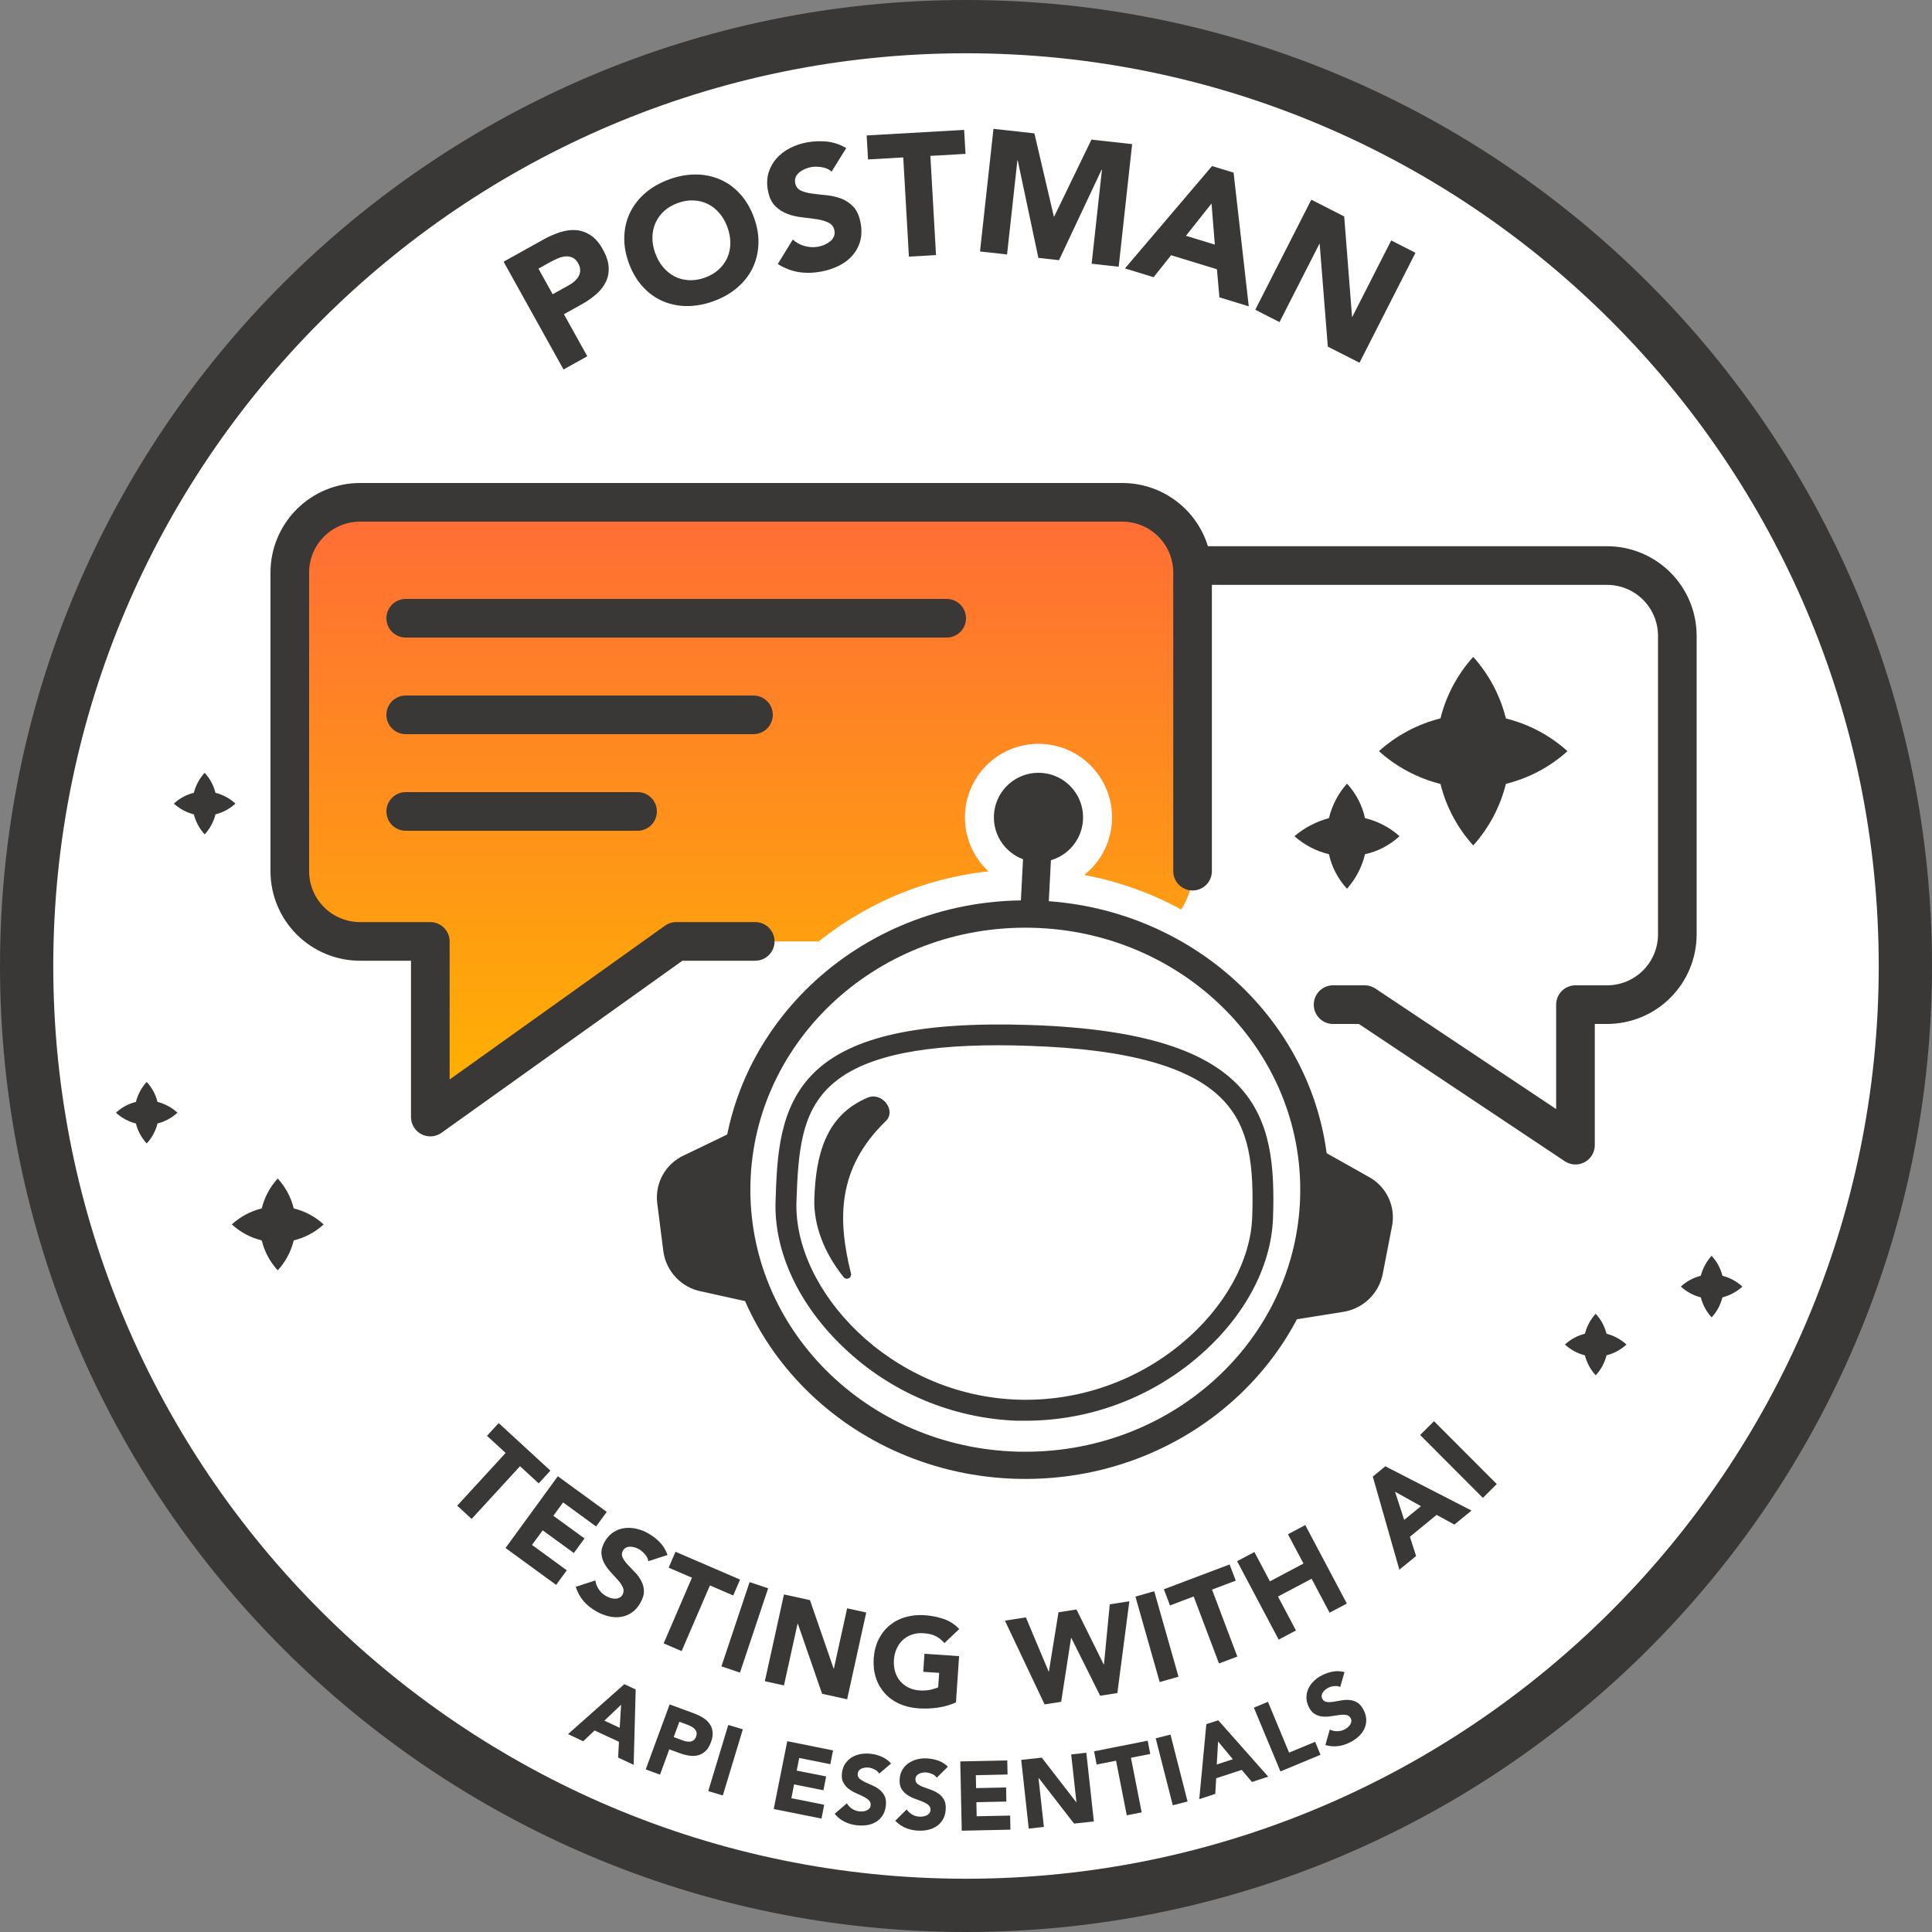 <svg contentScriptType="text/ecmascript" fill="none" xmlns:openbadges="http://openbadges.org" width="100" xmlns:xlink="http://www.w3.org/1999/xlink" zoomAndPan="magnify" contentStyleType="text/css" height="100" viewBox="0 0 100 100" preserveAspectRatio="xMidYMid meet" xmlns="http://www.w3.org/2000/svg" version="1.0"><rect x="0" y="0" width="100" height="100" fill="#808080" stroke="none"/><openbadges:assertion baked-at="2025-05-28T23:56:43.287Z[UTC]" baked-by="BadgrPro" verify="https://api.badgr.io/public/assertions/E8dxLumrS-aYAAjjPT4_JQ"><![CDATA[{"type":"Assertion","id":"https://api.badgr.io/public/assertions/E8dxLumrS-aYAAjjPT4_JQ","@context":"https://w3id.org/openbadges/v2","recipient":{"type":"email","salt":"9OcwDvkkruC0eK1D","hashed":true,"identity":"sha256$e98bca92a8ff7c07384d83f0e953f6f007aaad6208f35c788cff53bd4844d8d3"},"badge":"https://api.badgr.io/public/badges/vfqdkmIyT_mpGtIgiN-5bA","issuedOn":null,"image":{"id":"https://api.badgr.io/public/assertions/E8dxLumrS-aYAAjjPT4_JQ/image","caption":null},"evidence":[],"narrative":"Complete the exercise in the API Essentials: Mastering Testing and Collaboration with AI in Postman module","expires":null,"revoked":false,"revocationReason":null,"verification":{"type":"HostedBadge","verificationProperty":null,"startsWith":null,"allowedOrigins":null,"url":null,"creator":null}}]]></openbadges:assertion>
<circle fill="white" r="49" cx="50" cy="50"/>
<path fill="#3A3836" d="M50 100C22.431 100 0 77.587 0 50C0 22.413 22.431 0 50 0C77.569 0 100 22.431 100 50C100 77.569 77.587 100 50 100ZM50 2.757C23.953 2.757 2.757 23.953 2.757 50C2.757 76.046 23.95 97.243 50 97.243C76.05 97.243 97.243 76.05 97.243 50C97.243 23.95 76.05 2.757 50 2.757Z"/>
<path fill="#3A3836" d="M26.064 13.546L28.139 12.392C28.428 12.229 28.717 12.107 29.002 12.016C29.287 11.926 29.565 11.89 29.828 11.912C30.092 11.934 30.341 12.024 30.575 12.179C30.81 12.334 31.019 12.576 31.203 12.908C31.384 13.232 31.485 13.536 31.503 13.813C31.521 14.091 31.474 14.351 31.362 14.582C31.25 14.817 31.084 15.03 30.864 15.224C30.644 15.419 30.384 15.6 30.088 15.762L29.189 16.264L30.398 18.44L29.168 19.125L26.064 13.543V13.546ZM28.608 15.228L29.428 14.773C29.54 14.712 29.641 14.643 29.731 14.564C29.821 14.485 29.893 14.398 29.947 14.304C30.001 14.21 30.03 14.106 30.03 13.99C30.03 13.875 29.998 13.752 29.922 13.622C29.843 13.482 29.745 13.384 29.633 13.334C29.518 13.283 29.399 13.261 29.269 13.272C29.139 13.283 29.009 13.316 28.876 13.373C28.742 13.431 28.619 13.492 28.5 13.554L27.869 13.904L28.605 15.228H28.608Z"/>
<path fill="#3A3836" d="M32.542 13.601C32.369 13.121 32.293 12.655 32.315 12.204C32.336 11.757 32.441 11.342 32.632 10.963C32.823 10.584 33.09 10.252 33.433 9.963C33.776 9.675 34.184 9.447 34.653 9.278C35.122 9.108 35.584 9.029 36.031 9.032C36.482 9.036 36.897 9.126 37.287 9.296C37.677 9.465 38.02 9.718 38.319 10.053C38.619 10.385 38.857 10.793 39.03 11.273C39.203 11.753 39.279 12.219 39.254 12.67C39.232 13.117 39.127 13.532 38.936 13.911C38.745 14.29 38.478 14.622 38.135 14.911C37.792 15.199 37.385 15.427 36.915 15.596C36.446 15.766 35.984 15.845 35.537 15.841C35.09 15.838 34.671 15.748 34.285 15.578C33.899 15.409 33.552 15.156 33.253 14.82C32.953 14.488 32.715 14.081 32.542 13.601ZM33.917 13.106C34.018 13.388 34.155 13.633 34.328 13.835C34.501 14.037 34.7 14.196 34.923 14.312C35.151 14.427 35.393 14.488 35.66 14.503C35.923 14.517 36.197 14.474 36.479 14.373C36.764 14.272 37.002 14.131 37.197 13.954C37.392 13.777 37.54 13.572 37.644 13.341C37.745 13.11 37.8 12.861 37.803 12.594C37.803 12.327 37.76 12.053 37.655 11.771C37.558 11.493 37.421 11.251 37.247 11.046C37.074 10.84 36.876 10.678 36.648 10.566C36.421 10.45 36.179 10.389 35.912 10.375C35.649 10.36 35.375 10.403 35.093 10.505C34.812 10.605 34.57 10.746 34.375 10.923C34.18 11.1 34.032 11.306 33.928 11.537C33.827 11.768 33.772 12.02 33.769 12.287C33.765 12.554 33.816 12.828 33.913 13.106H33.917Z"/>
<path fill="#3A3836" d="M43.046 8.881C42.909 8.762 42.736 8.682 42.53 8.653C42.325 8.621 42.137 8.621 41.967 8.653C41.866 8.671 41.765 8.704 41.664 8.747C41.563 8.79 41.469 8.848 41.383 8.913C41.296 8.982 41.235 9.061 41.191 9.155C41.148 9.249 41.137 9.353 41.159 9.472C41.195 9.66 41.293 9.794 41.455 9.866C41.617 9.942 41.812 9.992 42.04 10.021C42.267 10.05 42.512 10.079 42.776 10.104C43.035 10.129 43.288 10.187 43.53 10.274C43.772 10.364 43.981 10.505 44.165 10.696C44.349 10.887 44.475 11.168 44.544 11.533C44.609 11.883 44.602 12.197 44.522 12.482C44.443 12.767 44.306 13.016 44.118 13.229C43.93 13.442 43.696 13.619 43.418 13.756C43.14 13.893 42.841 13.994 42.516 14.055C42.108 14.131 41.718 14.142 41.347 14.084C40.975 14.026 40.611 13.886 40.257 13.666L41.036 12.399C41.213 12.561 41.419 12.673 41.657 12.738C41.892 12.8 42.126 12.81 42.357 12.767C42.469 12.745 42.581 12.713 42.689 12.662C42.801 12.616 42.895 12.554 42.978 12.486C43.061 12.417 43.122 12.334 43.162 12.24C43.202 12.146 43.212 12.045 43.191 11.934C43.155 11.746 43.054 11.609 42.888 11.526C42.722 11.443 42.523 11.385 42.288 11.349C42.054 11.313 41.805 11.28 41.534 11.251C41.264 11.223 41.011 11.165 40.766 11.075C40.52 10.984 40.307 10.847 40.123 10.663C39.939 10.479 39.813 10.212 39.748 9.862C39.683 9.527 39.698 9.216 39.781 8.938C39.867 8.661 40.004 8.412 40.192 8.199C40.38 7.986 40.614 7.809 40.885 7.668C41.159 7.527 41.448 7.43 41.755 7.372C42.108 7.307 42.462 7.293 42.812 7.329C43.162 7.369 43.49 7.481 43.8 7.665L43.046 8.881Z"/>
<path fill="#3A3836" d="M46.749 8.148L44.93 8.253L44.858 7.011L49.903 6.723L49.975 7.964L48.156 8.069L48.448 13.204L47.045 13.283L46.752 8.148H46.749Z"/>
<path fill="#3A3836" d="M51.425 6.669L53.54 6.903L54.547 11.208H54.565L56.492 7.228L58.599 7.459L57.903 13.806L56.503 13.651L57.037 8.783H57.019L54.814 13.467L53.746 13.348L52.678 8.303H52.66L52.125 13.171L50.725 13.016L51.422 6.669H51.425Z"/>
<path fill="#3A3836" d="M62.738 8.596L63.85 8.935L64.636 15.856L63.117 15.39L62.987 13.936L60.616 13.211L59.711 14.348L58.227 13.893L62.738 8.592V8.596ZM62.709 10.533L61.385 12.204L62.879 12.662L62.709 10.533Z"/>
<path fill="#3A3836" d="M67.873 10.335L69.576 11.204L69.981 16.394L69.995 16.401L72.008 12.446L73.264 13.085L70.367 18.775L68.728 17.942L68.306 12.626L68.292 12.619L66.228 16.672L64.972 16.033L67.87 10.342L67.873 10.335Z"/>
<path fill="#3A3836" d="M32.311 87.172L32.903 87.446L32.798 91.347L31.993 90.971L32.037 90.156L30.777 89.568L30.186 90.127L29.399 89.759L32.315 87.172H32.311ZM32.145 88.24L31.282 89.062L32.076 89.431L32.148 88.236L32.145 88.24Z"/>
<path fill="#3A3836" d="M34.653 88.218L35.901 88.676C36.075 88.741 36.233 88.817 36.378 88.904C36.522 88.994 36.638 89.095 36.724 89.218C36.811 89.337 36.865 89.474 36.883 89.633C36.901 89.788 36.876 89.965 36.803 90.167C36.731 90.362 36.641 90.517 36.529 90.625C36.417 90.733 36.291 90.809 36.15 90.849C36.01 90.888 35.858 90.896 35.696 90.874C35.533 90.852 35.36 90.809 35.183 90.744L34.642 90.546L34.162 91.856L33.422 91.585L34.657 88.229L34.653 88.218ZM34.869 89.91L35.364 90.091C35.429 90.116 35.497 90.134 35.562 90.141C35.627 90.152 35.692 90.149 35.75 90.141C35.811 90.131 35.865 90.102 35.912 90.062C35.963 90.022 36.002 89.961 36.031 89.882C36.064 89.795 36.067 89.719 36.049 89.654C36.028 89.589 35.992 89.528 35.941 89.478C35.891 89.427 35.829 89.384 35.754 89.348C35.681 89.311 35.609 89.283 35.541 89.257L35.162 89.117L34.869 89.914V89.91Z"/>
<path fill="#3A3836" d="M37.695 89.283L38.449 89.51L37.413 92.934L36.659 92.707L37.695 89.283Z"/>
<path fill="#3A3836" d="M40.737 90.123L43.118 90.6L42.978 91.314L41.368 90.993L41.238 91.646L42.761 91.949L42.62 92.664L41.101 92.361L40.961 93.075L42.66 93.414L42.52 94.129L40.048 93.635L40.748 90.127L40.737 90.123Z"/>
<path fill="#3A3836" d="M45.504 91.794C45.45 91.708 45.37 91.635 45.266 91.585C45.161 91.534 45.06 91.502 44.966 91.491C44.908 91.484 44.851 91.484 44.789 91.491C44.728 91.498 44.667 91.513 44.612 91.534C44.555 91.556 44.508 91.588 44.468 91.632C44.428 91.675 44.407 91.729 44.396 91.798C44.382 91.906 44.414 91.993 44.486 92.058C44.558 92.123 44.656 92.184 44.771 92.242C44.887 92.296 45.013 92.353 45.15 92.411C45.287 92.469 45.41 92.541 45.522 92.631C45.634 92.722 45.724 92.83 45.789 92.963C45.854 93.097 45.875 93.266 45.85 93.476C45.825 93.674 45.767 93.84 45.677 93.977C45.587 94.115 45.471 94.226 45.334 94.306C45.197 94.389 45.042 94.443 44.872 94.468C44.703 94.493 44.522 94.497 44.338 94.475C44.107 94.446 43.898 94.385 43.71 94.291C43.523 94.198 43.353 94.06 43.202 93.883L43.833 93.339C43.902 93.454 43.992 93.552 44.107 93.624C44.223 93.696 44.345 93.743 44.475 93.757C44.54 93.764 44.605 93.764 44.67 93.757C44.739 93.75 44.8 93.736 44.854 93.71C44.908 93.685 44.955 93.653 44.995 93.609C45.035 93.566 45.056 93.512 45.063 93.451C45.078 93.342 45.045 93.256 44.973 93.183C44.898 93.111 44.804 93.046 44.685 92.989C44.566 92.931 44.439 92.87 44.298 92.808C44.161 92.747 44.035 92.671 43.92 92.584C43.804 92.498 43.714 92.386 43.645 92.256C43.577 92.126 43.555 91.96 43.58 91.765C43.602 91.574 43.663 91.412 43.754 91.278C43.847 91.145 43.963 91.036 44.1 90.953C44.237 90.87 44.392 90.816 44.562 90.787C44.731 90.758 44.905 90.755 45.078 90.777C45.28 90.802 45.468 90.852 45.648 90.932C45.828 91.011 45.984 91.127 46.121 91.278L45.511 91.798L45.504 91.794Z"/>
<path fill="#3A3836" d="M48.484 92.007C48.423 91.924 48.34 91.859 48.235 91.816C48.127 91.772 48.026 91.747 47.929 91.74C47.871 91.74 47.813 91.74 47.752 91.751C47.691 91.762 47.633 91.78 47.579 91.805C47.525 91.83 47.478 91.866 47.442 91.913C47.406 91.957 47.387 92.014 47.384 92.083C47.377 92.191 47.413 92.274 47.492 92.335C47.572 92.397 47.669 92.451 47.792 92.498C47.911 92.545 48.041 92.592 48.181 92.639C48.322 92.686 48.448 92.75 48.567 92.83C48.687 92.909 48.784 93.014 48.856 93.144C48.932 93.274 48.961 93.44 48.95 93.649C48.939 93.847 48.892 94.021 48.813 94.161C48.73 94.306 48.625 94.425 48.495 94.515C48.365 94.605 48.214 94.67 48.044 94.71C47.875 94.75 47.698 94.764 47.514 94.753C47.283 94.742 47.07 94.695 46.875 94.612C46.68 94.533 46.5 94.407 46.337 94.241L46.929 93.656C47.005 93.768 47.102 93.855 47.221 93.923C47.34 93.992 47.467 94.024 47.597 94.031C47.662 94.031 47.727 94.031 47.792 94.017C47.856 94.006 47.918 93.985 47.972 93.959C48.026 93.93 48.069 93.894 48.105 93.851C48.138 93.804 48.16 93.75 48.163 93.685C48.17 93.577 48.131 93.49 48.051 93.425C47.972 93.36 47.871 93.299 47.748 93.252C47.626 93.205 47.492 93.151 47.351 93.1C47.211 93.05 47.077 92.985 46.958 92.902C46.839 92.823 46.738 92.718 46.662 92.592C46.586 92.465 46.554 92.303 46.565 92.105C46.575 91.913 46.622 91.747 46.705 91.606C46.788 91.466 46.897 91.35 47.027 91.26C47.157 91.17 47.308 91.105 47.474 91.062C47.64 91.018 47.813 91.004 47.986 91.015C48.188 91.025 48.383 91.065 48.567 91.13C48.752 91.195 48.917 91.3 49.062 91.444L48.492 92.007H48.484Z"/>
<path fill="#3A3836" d="M49.708 91.17L52.136 91.119L52.151 91.848L50.509 91.884L50.523 92.552L52.075 92.519L52.089 93.248L50.538 93.281L50.552 94.01L52.284 93.974L52.299 94.703L49.78 94.757L49.704 91.181L49.708 91.17Z"/>
<path fill="#3A3836" d="M52.858 91.091L53.922 90.975L55.705 93.281H55.716L55.445 90.809L56.228 90.722L56.618 94.277L55.593 94.389L53.764 92.029H53.753L54.031 94.562L53.248 94.648L52.858 91.094V91.091Z"/>
<path fill="#3A3836" d="M57.762 91.134L56.762 91.332L56.629 90.647L59.404 90.098L59.537 90.784L58.538 90.982L59.093 93.808L58.321 93.959L57.766 91.134H57.762Z"/>
<path fill="#3A3836" d="M59.819 89.975L60.584 89.781L61.468 93.245L60.703 93.44L59.819 89.975Z"/>
<path fill="#3A3836" d="M62.435 89.243L63.056 89.041L65.643 91.96L64.799 92.234L64.272 91.61L62.951 92.04L62.901 92.852L62.074 93.122L62.439 89.243H62.435ZM63.048 90.138L62.98 91.329L63.81 91.058L63.048 90.138Z"/>
<path fill="#3A3836" d="M64.9 88.388L65.629 88.085L66.722 90.715L68.072 90.156L68.349 90.827L66.275 91.689L64.9 88.388Z"/>
<path fill="#3A3836" d="M69.367 87.316C69.273 87.273 69.169 87.258 69.053 87.273C68.938 87.287 68.837 87.316 68.75 87.359C68.7 87.385 68.649 87.417 68.602 87.457C68.555 87.496 68.512 87.54 68.476 87.59C68.44 87.641 68.418 87.695 68.411 87.749C68.4 87.807 68.411 87.865 68.443 87.926C68.49 88.023 68.566 88.077 68.663 88.092C68.761 88.106 68.873 88.106 69.003 88.085C69.129 88.067 69.266 88.041 69.41 88.016C69.555 87.987 69.699 87.98 69.843 87.991C69.988 88.002 70.121 88.045 70.251 88.121C70.377 88.197 70.489 88.326 70.583 88.514C70.673 88.691 70.717 88.864 70.717 89.03C70.717 89.196 70.681 89.351 70.612 89.496C70.543 89.64 70.442 89.77 70.316 89.885C70.186 90.001 70.042 90.102 69.876 90.185C69.667 90.289 69.461 90.354 69.252 90.38C69.042 90.405 68.826 90.387 68.602 90.322L68.829 89.521C68.948 89.582 69.078 89.611 69.216 89.607C69.353 89.607 69.479 89.575 69.594 89.517C69.652 89.488 69.706 89.452 69.757 89.409C69.807 89.366 69.851 89.319 69.883 89.268C69.916 89.218 69.937 89.164 69.944 89.109C69.952 89.052 69.944 88.998 69.912 88.94C69.865 88.842 69.789 88.785 69.688 88.767C69.587 88.749 69.472 88.749 69.338 88.767C69.208 88.785 69.068 88.803 68.916 88.828C68.768 88.853 68.62 88.86 68.476 88.85C68.331 88.839 68.194 88.799 68.068 88.727C67.938 88.655 67.83 88.532 67.743 88.352C67.657 88.178 67.617 88.012 67.621 87.85C67.621 87.688 67.66 87.532 67.729 87.388C67.797 87.244 67.895 87.114 68.021 86.995C68.147 86.876 68.288 86.778 68.443 86.703C68.624 86.612 68.811 86.551 69.006 86.519C69.201 86.486 69.396 86.497 69.591 86.547L69.371 87.316H69.367Z"/>
<path fill="#3A3836" d="M26.173 75.206L25.206 74.318L25.812 73.658L28.489 76.119L27.883 76.779L26.916 75.891L24.412 78.619L23.665 77.934L26.169 75.206H26.173Z"/>
<path fill="#3A3836" d="M28.879 76.415L31.405 78.255L30.853 79.009L29.146 77.764L28.641 78.457L30.254 79.63L29.702 80.384L28.089 79.211L27.537 79.965L29.337 81.279L28.785 82.033L26.166 80.124L28.876 76.407L28.879 76.415Z"/>
<path fill="#3A3836" d="M33.559 80.813C33.538 80.683 33.48 80.561 33.383 80.449C33.285 80.337 33.181 80.25 33.072 80.186C33.007 80.149 32.939 80.121 32.863 80.095C32.787 80.074 32.708 80.059 32.632 80.056C32.553 80.056 32.48 80.066 32.412 80.099C32.343 80.131 32.289 80.186 32.246 80.258C32.177 80.377 32.17 80.496 32.224 80.611C32.278 80.727 32.361 80.846 32.473 80.969C32.585 81.091 32.708 81.221 32.841 81.355C32.975 81.488 33.087 81.636 33.177 81.799C33.267 81.961 33.318 82.134 33.328 82.325C33.339 82.517 33.278 82.73 33.148 82.96C33.022 83.184 32.87 83.354 32.693 83.473C32.517 83.592 32.325 83.664 32.123 83.693C31.921 83.722 31.712 83.711 31.495 83.657C31.279 83.603 31.066 83.52 30.86 83.401C30.601 83.253 30.38 83.076 30.203 82.87C30.027 82.665 29.893 82.419 29.799 82.134L30.817 81.802C30.839 81.975 30.9 82.13 31.001 82.275C31.102 82.419 31.225 82.531 31.373 82.614C31.445 82.654 31.521 82.686 31.604 82.712C31.687 82.737 31.766 82.748 31.845 82.748C31.925 82.748 31.993 82.73 32.062 82.697C32.127 82.665 32.181 82.614 32.221 82.542C32.289 82.423 32.297 82.3 32.246 82.177C32.192 82.055 32.112 81.932 32.001 81.802C31.889 81.676 31.766 81.539 31.633 81.398C31.499 81.257 31.384 81.106 31.293 80.943C31.203 80.781 31.145 80.608 31.131 80.42C31.116 80.232 31.171 80.027 31.297 79.803C31.42 79.59 31.568 79.424 31.744 79.309C31.921 79.193 32.112 79.125 32.315 79.096C32.517 79.067 32.726 79.078 32.942 79.128C33.159 79.179 33.365 79.258 33.559 79.37C33.787 79.5 33.985 79.655 34.162 79.839C34.335 80.023 34.465 80.24 34.552 80.485L33.574 80.802L33.559 80.813Z"/>
<path fill="#3A3836" d="M35.815 81.661L34.61 81.142L34.963 80.319L38.305 81.759L37.951 82.582L36.746 82.062L35.281 85.461L34.35 85.061L35.815 81.661Z"/>
<path fill="#3A3836" d="M38.799 81.889L39.759 82.21L38.301 86.573L37.341 86.251L38.799 81.889Z"/>
<path fill="#3A3836" d="M40.578 82.527L41.924 82.823L43.147 86.363H43.162L43.847 83.246L44.836 83.462L43.847 87.955L42.552 87.67L41.296 84.043H41.282L40.578 87.237L39.589 87.02L40.578 82.527Z"/>
<path fill="#3A3836" d="M49.491 88.114C49.181 88.251 48.863 88.341 48.535 88.388C48.207 88.435 47.875 88.445 47.535 88.424C47.178 88.398 46.85 88.319 46.554 88.189C46.258 88.056 46.009 87.879 45.803 87.652C45.598 87.424 45.442 87.161 45.341 86.854C45.237 86.547 45.201 86.212 45.222 85.844C45.248 85.476 45.331 85.147 45.475 84.859C45.619 84.57 45.807 84.328 46.041 84.133C46.276 83.938 46.547 83.794 46.857 83.704C47.167 83.614 47.503 83.578 47.86 83.603C48.228 83.628 48.564 83.697 48.867 83.805C49.17 83.913 49.43 84.086 49.65 84.317L48.885 85.046C48.755 84.895 48.607 84.776 48.441 84.689C48.275 84.602 48.059 84.552 47.799 84.534C47.582 84.519 47.384 84.545 47.203 84.606C47.023 84.667 46.868 84.761 46.731 84.884C46.597 85.007 46.489 85.158 46.41 85.335C46.33 85.512 46.283 85.707 46.269 85.919C46.254 86.136 46.276 86.334 46.33 86.519C46.384 86.703 46.471 86.865 46.586 87.006C46.702 87.146 46.846 87.258 47.016 87.345C47.185 87.431 47.38 87.482 47.593 87.496C47.813 87.511 48.005 87.496 48.167 87.46C48.329 87.421 48.459 87.381 48.56 87.334L48.611 86.587L47.788 86.533L47.849 85.598L49.643 85.721L49.48 88.117L49.491 88.114Z"/>
<path fill="#3A3836" d="M52.01 83.884L53.1 83.715L54.276 86.515H54.291L54.788 83.451L55.719 83.307L57.127 86.15H57.141L57.441 83.04L58.455 82.881L57.834 87.633L56.943 87.771L55.453 84.783H55.438L54.926 88.085L54.067 88.218L52.014 83.884H52.01Z"/>
<path fill="#3A3836" d="M58.769 82.639L59.743 82.361L60.999 86.785L60.025 87.063L58.769 82.639Z"/>
<path fill="#3A3836" d="M61.785 82.632L60.559 83.098L60.241 82.26L63.644 80.976L63.962 81.813L62.735 82.278L64.044 85.743L63.095 86.1L61.785 82.636V82.632Z"/>
<path fill="#3A3836" d="M64.034 80.806L64.928 80.333L65.73 81.849L67.469 80.929L66.664 79.413L67.559 78.937L69.713 83L68.819 83.473L67.888 81.716L66.148 82.636L67.079 84.393L66.184 84.866L64.03 80.802L64.034 80.806Z"/>
<path fill="#3A3836" d="M71.056 76.425L71.705 75.895L76.166 78.186L75.281 78.912L74.358 78.41L72.976 79.543L73.297 80.539L72.431 81.246L71.056 76.429V76.425ZM72.207 77.212L72.68 78.67L73.549 77.959L72.207 77.212Z"/>
<path fill="#3A3836" d="M73.506 74.275L74.224 73.56L77.472 76.815L76.754 77.53L73.506 74.275Z"/>
<path fill="url(#paint0_linear_1619_68)" d="M58.091 26H18.636C17.672 26 16.747 26.383 16.065 27.065C15.383 27.747 15 28.672 15 29.636V45.091C15 46.055 15.383 46.98 16.065 47.662C16.747 48.344 17.672 48.727 18.636 48.727H22.273V57.818L35 48.727H58.091C59.055 48.727 59.98 48.344 60.662 47.662C61.344 46.98 61.727 46.055 61.727 45.091V29.636C61.727 28.672 61.344 27.747 60.662 27.065C59.98 26.383 59.055 26 58.091 26Z"/>
<path d="M62.5 29.273H83.182C84.146 29.273 85.071 29.656 85.753 30.338C86.435 31.02 86.818 31.945 86.818 32.909V48.364C86.818 49.328 86.435 50.253 85.753 50.935C85.071 51.617 84.146 52 83.182 52H81.546V59.273L70.636 52H69" stroke-width="2" stroke="#3A3836" stroke-linejoin="round" stroke-linecap="round"/>
<path d="M39.091 48.727H35L22.273 57.818V48.727H18.636C17.672 48.727 16.747 48.344 16.065 47.662C15.383 46.98 15 46.055 15 45.091V29.636C15 28.672 15.383 27.747 16.065 27.065C16.747 26.383 17.672 26 18.636 26H58.091C59.055 26 59.98 26.383 60.662 27.065C61.344 27.747 61.727 28.672 61.727 29.636V45.091" stroke-width="2" stroke="#3A3836" stroke-linejoin="round" stroke-linecap="round"/>
<path fill="#3A3836" d="M77.946 40.572C79.132 40.279 80.227 39.698 81.134 38.88C80.227 38.063 79.132 37.481 77.946 37.188C77.651 36.003 77.07 34.909 76.254 34C75.435 34.906 74.853 35.999 74.558 37.184C73.374 37.481 72.281 38.063 71.374 38.88C72.281 39.697 73.374 40.279 74.558 40.576C74.853 41.761 75.435 42.855 76.254 43.76C77.07 42.852 77.651 41.757 77.946 40.572V40.572Z"/>
<path fill="#3A3836" d="M68.786 42.347C68.944 41.684 69.265 41.069 69.72 40.561C70.184 41.063 70.506 41.68 70.653 42.347C71.317 42.505 71.93 42.826 72.439 43.281C71.937 43.745 71.32 44.067 70.653 44.214C70.495 44.877 70.174 45.491 69.72 46C69.255 45.498 68.933 44.881 68.786 44.214C68.123 44.056 67.509 43.735 67 43.281C67.519 42.841 68.129 42.522 68.786 42.347V42.347Z"/>
<path d="M39 37H21" stroke-width="2" stroke="#3A3836" stroke-linejoin="round" stroke-linecap="round"/>
<path d="M33 42H21" stroke-width="2" stroke="#3A3836" stroke-linejoin="round" stroke-linecap="round"/>
<path d="M49 32H21" stroke-width="2" stroke="#3A3836" stroke-linejoin="round" stroke-linecap="round"/>
<circle fill="white" r="17" cx="53" cy="62"/>
<path fill="#3A3836" d="M53.751 45.365C55.44 45.365 56.809 43.996 56.809 42.307C56.809 40.619 55.44 39.25 53.751 39.25C52.063 39.25 50.694 40.619 50.694 42.307C50.694 43.996 52.063 45.365 53.751 45.365Z" stroke-width="1.5" stroke="white"/>
<path fill="#3A3836" d="M52.777 47.846L52.975 44.014L54.419 44.061L54.222 47.893L52.777 47.846Z"/>
<path fill="#3A3836" d="M39.299 67.509L36.272 66.838C35.776 66.737 35.323 66.483 34.977 66.114C34.63 65.744 34.406 65.276 34.336 64.775L34.015 62.249C33.959 61.749 34.061 61.243 34.308 60.805C34.555 60.366 34.934 60.017 35.392 59.806L38.163 58.469L39.299 67.509Z"/>
<path fill="#3A3836" d="M66.444 68.393L69.487 67.908C69.991 67.837 70.46 67.613 70.831 67.267C71.203 66.92 71.459 66.468 71.564 65.971L72.055 63.445C72.147 62.951 72.081 62.44 71.865 61.986C71.649 61.533 71.295 61.159 70.853 60.919L68.203 59.429L66.444 68.393Z"/>
<path fill="#3A3836" d="M53.073 46.603C44.392 46.603 37.355 53.308 37.355 61.576C37.355 69.844 44.39 76.549 53.073 76.549C61.756 76.549 68.791 69.844 68.791 61.576C68.791 53.308 61.754 46.603 53.073 46.603ZM53.073 75.142C45.211 75.142 38.839 69.07 38.839 61.58C38.839 54.089 45.211 48.017 53.073 48.017C60.935 48.017 67.301 54.089 67.301 61.58C67.301 69.07 60.935 75.142 53.073 75.142Z"/>
<path fill="#3A3836" d="M53.1 73.537C52.954 73.537 52.808 73.537 52.66 73.537C49.312 73.42 46.122 72.081 43.694 69.773C41.349 67.56 40.057 64.793 40.142 62.184C40.218 59.895 40.3 57.299 42.16 55.498C44.071 53.645 47.619 52.868 53.324 53.054C65.23 53.449 66.062 57.802 65.892 63.023C65.807 65.631 64.335 68.309 61.853 70.367C59.394 72.412 56.298 73.533 53.1 73.537V73.537ZM51.705 54.102C47.242 54.102 44.428 54.8 42.913 56.267C41.48 57.656 41.309 59.606 41.224 62.211C41.076 66.766 46.055 72.231 52.696 72.447C55.781 72.543 58.795 71.506 61.167 69.532C63.377 67.699 64.741 65.253 64.815 62.985C64.902 60.328 64.68 58.39 63.316 56.949C61.692 55.224 58.406 54.304 53.293 54.134C52.741 54.113 52.212 54.102 51.705 54.102V54.102Z"/>
<path fill="#3A3836" d="M45.848 58.028C46.421 57.472 45.639 56.496 44.906 56.815C42.727 57.732 42.225 59.79 42.15 62.056C42.104 63.425 42.669 64.863 43.663 66.102C43.681 66.125 43.702 66.144 43.727 66.159C43.752 66.173 43.78 66.182 43.808 66.186C43.837 66.189 43.866 66.188 43.893 66.18C43.921 66.172 43.947 66.159 43.97 66.142C44.004 66.115 44.029 66.079 44.042 66.038C44.056 65.997 44.057 65.953 44.046 65.911C43.349 63.113 43.32 60.477 45.848 58.028V58.028Z"/>
<path fill="#3A3836" d="M82.034 70.152C82.132 70.538 82.324 70.893 82.593 71.186C82.865 70.895 83.057 70.539 83.152 70.152C83.537 70.054 83.893 69.862 84.186 69.593C83.893 69.324 83.538 69.132 83.152 69.034C83.056 68.648 82.864 68.292 82.593 68C82.325 68.293 82.133 68.649 82.034 69.034C81.648 69.13 81.292 69.323 81 69.593C81.293 69.862 81.649 70.054 82.034 70.152V70.152Z"/>
<path fill="#3A3836" d="M88.034 67.152C88.132 67.538 88.324 67.893 88.593 68.186C88.865 67.895 89.057 67.539 89.152 67.152C89.537 67.054 89.893 66.862 90.186 66.593C89.893 66.324 89.538 66.132 89.152 66.034C89.056 65.648 88.864 65.292 88.593 65C88.325 65.293 88.133 65.649 88.034 66.034C87.648 66.13 87.292 66.323 87 66.593C87.293 66.862 87.649 67.054 88.034 67.152V67.152Z"/>
<path fill="#3A3836" d="M10.034 42.152C10.132 42.538 10.324 42.893 10.593 43.186C10.865 42.895 11.057 42.539 11.152 42.152C11.537 42.054 11.893 41.862 12.186 41.593C11.893 41.324 11.538 41.132 11.152 41.035C11.056 40.648 10.864 40.292 10.593 40C10.325 40.294 10.133 40.649 10.034 41.035C9.648 41.13 9.292 41.323 9 41.593C9.293 41.862 9.649 42.054 10.034 42.152V42.152Z"/>
<path fill="#3A3836" d="M7.034 58.152C7.132 58.538 7.324 58.893 7.593 59.186C7.865 58.895 8.057 58.539 8.152 58.152C8.537 58.054 8.893 57.862 9.186 57.593C8.893 57.324 8.538 57.132 8.152 57.035C8.056 56.648 7.864 56.292 7.593 56C7.324 56.294 7.133 56.649 7.034 57.035C6.648 57.13 6.292 57.323 6 57.593C6.293 57.862 6.649 58.054 7.034 58.152V58.152Z"/>
<path fill="#3A3836" d="M13.548 64.203C13.688 64.781 13.973 65.314 14.376 65.752C14.778 65.314 15.063 64.781 15.203 64.203C15.781 64.063 16.314 63.779 16.752 63.376C16.314 62.973 15.781 62.688 15.203 62.548C15.063 61.97 14.778 61.438 14.376 61C13.973 61.438 13.688 61.97 13.548 62.548C12.97 62.688 12.438 62.973 12 63.376C12.438 63.779 12.97 64.063 13.548 64.203V64.203Z"/>
<defs>
<linearGradient x1="38.364" xmlns:xlink="http://www.w3.org/1999/xlink" y1="26" x2="38.364" gradientUnits="userSpaceOnUse" y2="57.818" xlink:type="simple" xlink:actuate="onLoad" id="paint0_linear_1619_68" xlink:show="other">
<stop stop-color="#FF6C37"/>
<stop offset="1" stop-color="#FFB400"/>
</linearGradient>
</defs>
</svg>